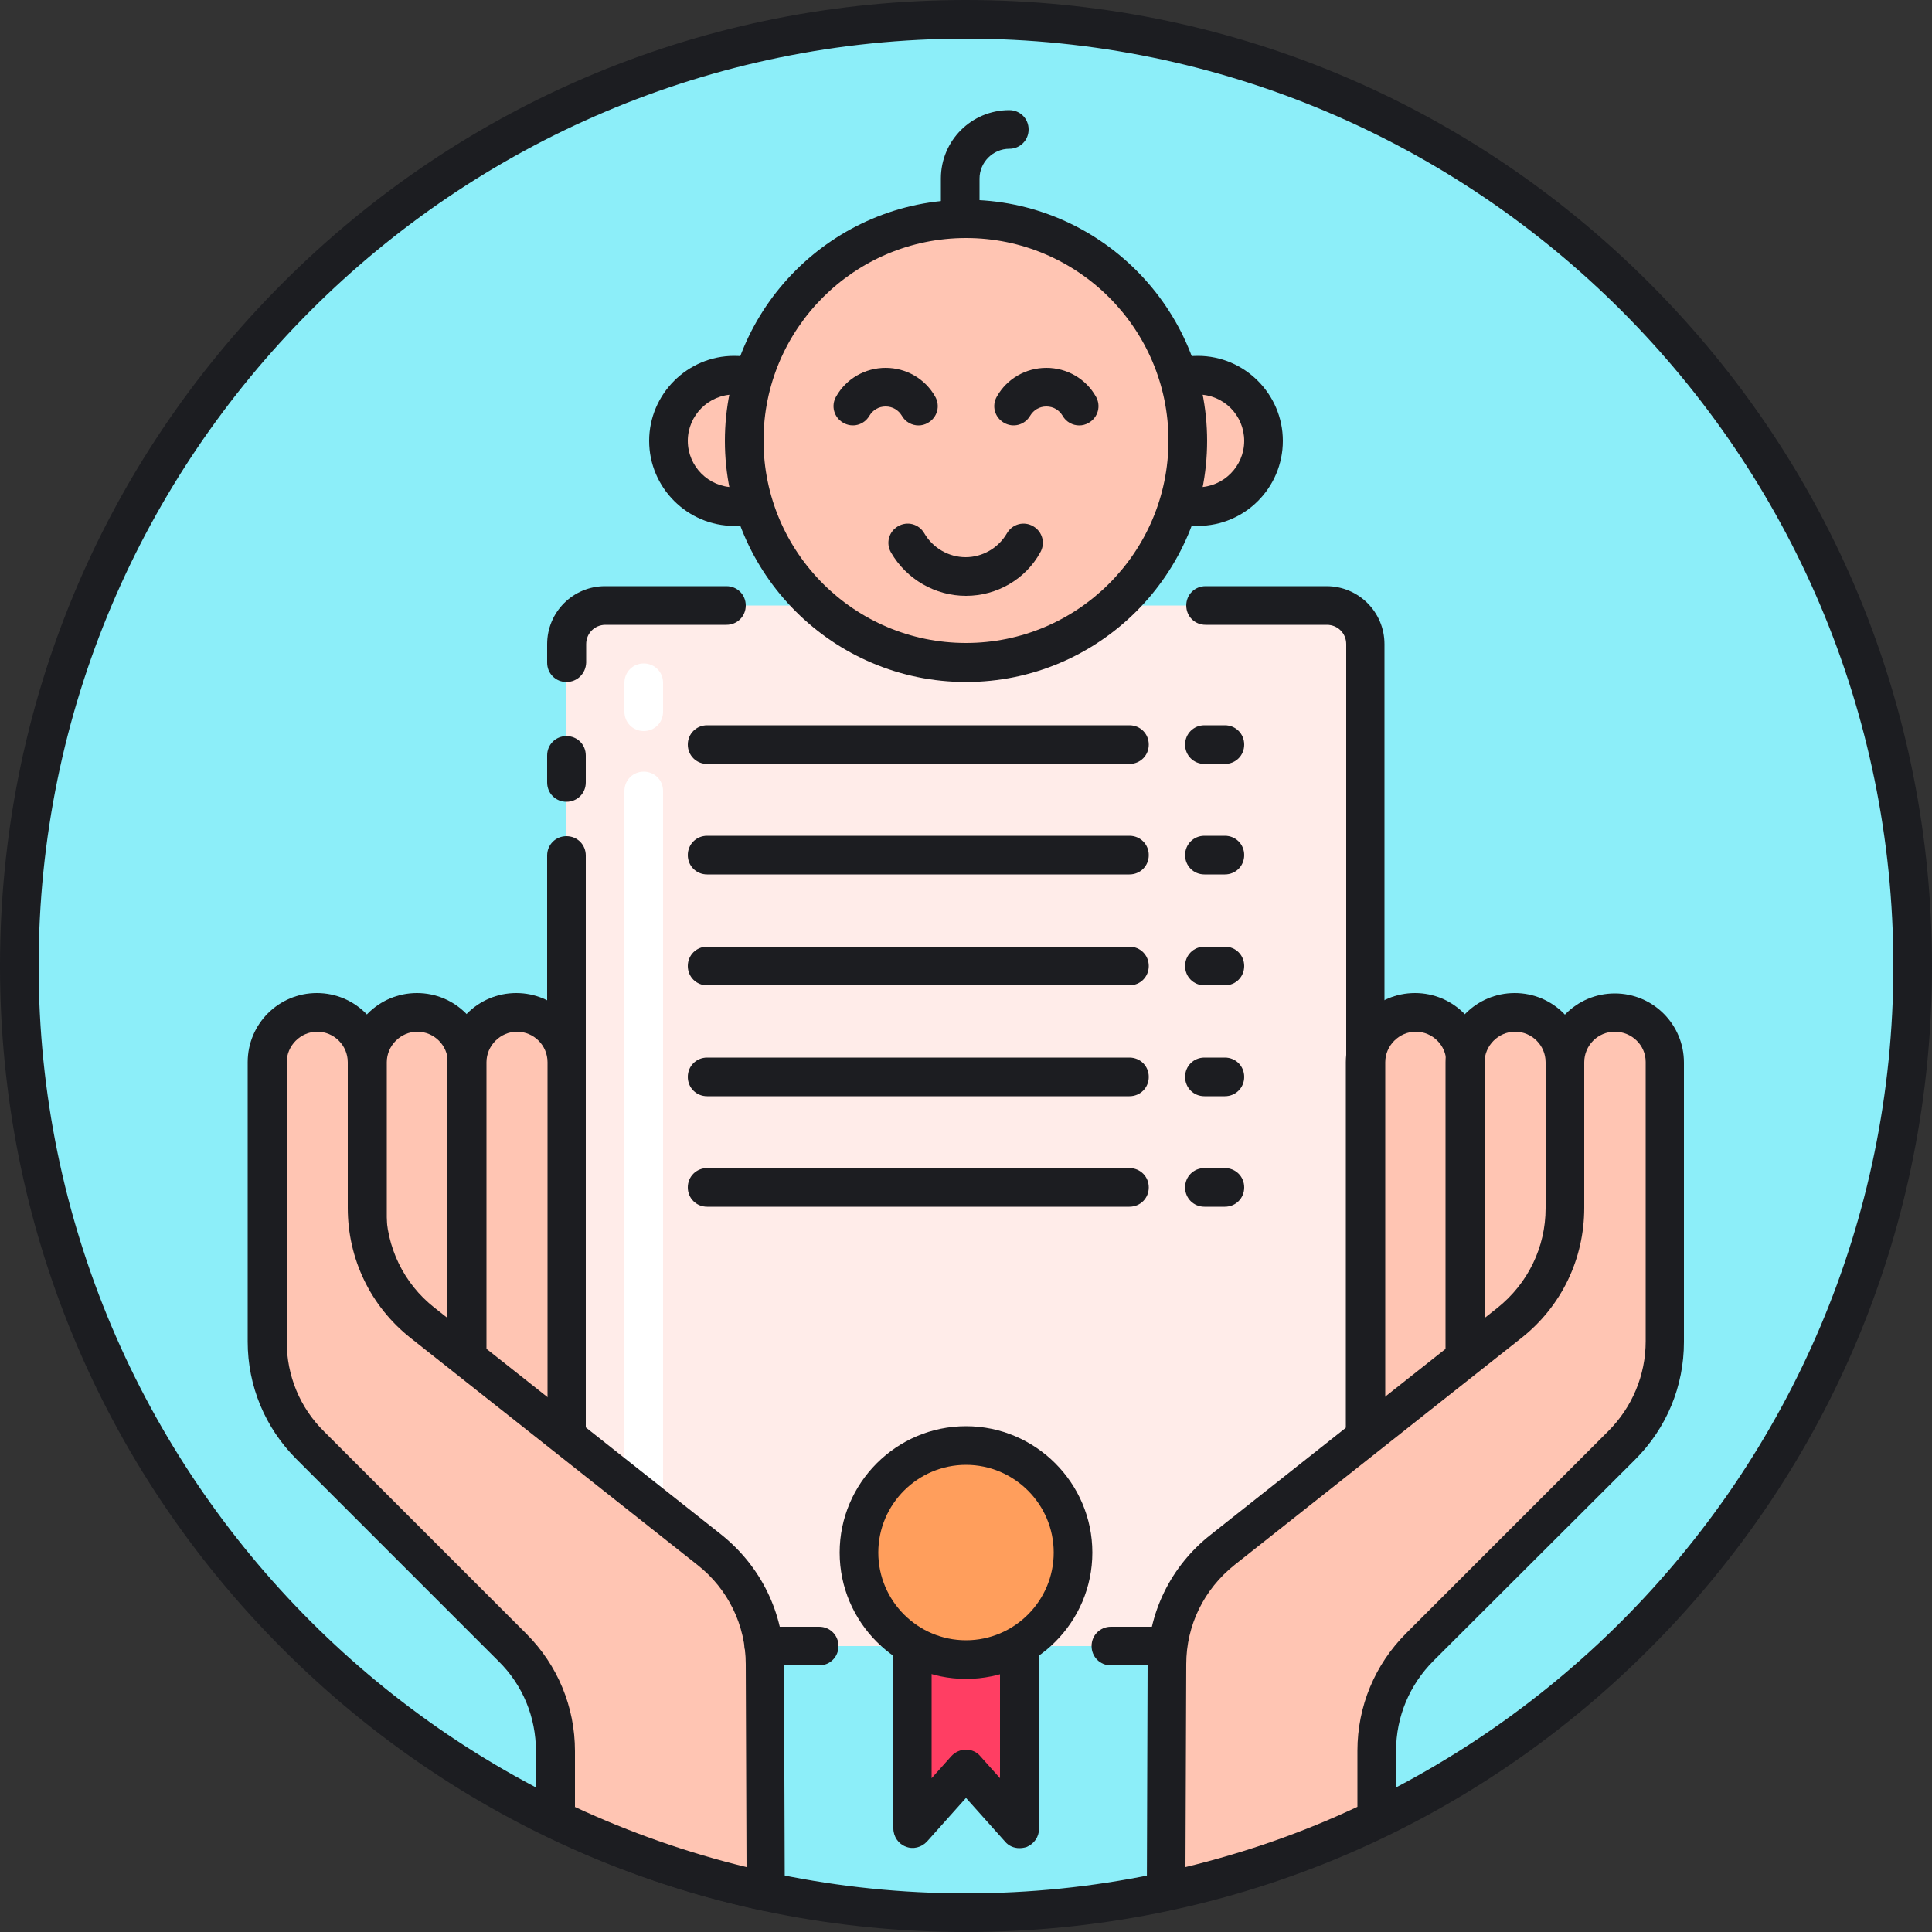 <svg xmlns="http://www.w3.org/2000/svg" viewBox="0 0 1024 1024" version="1.1"><rect x="0" y="0" width="1024" height="1024" fill="#333333" stroke="none"/><path d="M512 512m-501.76 0a501.76 501.76 0 1 0 1003.52 0 501.76 501.76 0 1 0-1003.52 0Z" fill="#8CEEF9" p-id="7293"></path><path d="M389.12 233.677m-34.816 0a34.816 34.816 0 1 0 69.632 0 34.816 34.816 0 1 0-69.632 0Z" fill="#FFC5B3" p-id="7294"></path><path d="M389.12 278.733c-24.781 0-45.056-20.275-45.056-45.056s20.275-45.056 45.056-45.056 45.056 20.275 45.056 45.056-20.275 45.056-45.056 45.056z m0-69.632c-13.517 0-24.576 11.059-24.576 24.576s11.059 24.576 24.576 24.576 24.576-11.059 24.576-24.576-11.059-24.576-24.576-24.576z" fill="#1C1D21" p-id="7295"></path><path d="M634.88 233.677m-34.816 0a34.816 34.816 0 1 0 69.632 0 34.816 34.816 0 1 0-69.632 0Z" fill="#FFC5B3" p-id="7296"></path><path d="M634.88 278.733c-24.781 0-45.056-20.275-45.056-45.056s20.275-45.056 45.056-45.056 45.056 20.275 45.056 45.056-20.07 45.056-45.056 45.056z m0-69.632c-13.517 0-24.576 11.059-24.576 24.576s11.059 24.576 24.576 24.576 24.576-11.059 24.576-24.576-10.854-24.576-24.576-24.576z" fill="#1C1D21" p-id="7297"></path><path d="M512 1024c-136.806 0-265.421-53.248-362.086-149.914S0 648.806 0 512 53.248 246.579 149.914 149.914C246.579 53.248 375.194 0 512 0s265.421 53.248 362.086 149.914C970.752 246.579 1024 375.194 1024 512s-53.248 265.421-149.914 362.086S648.806 1024 512 1024z m0-1003.52C241.05 20.48 20.48 241.05 20.48 512s220.57 491.52 491.52 491.52 491.52-220.57 491.52-491.52S782.95 20.48 512 20.48z" fill="#1C1D21" p-id="7298"></path><path d="M703.283 872.448H320.717c-11.264 0-20.48-9.216-20.48-20.48V341.402c0-11.264 9.216-20.48 20.48-20.48h382.566c11.264 0 20.48 9.216 20.48 20.48V851.968c0 11.264-9.216 20.48-20.48 20.48z" fill="#FFECE9" p-id="7299"></path><path d="M300.237 424.96c-5.734 0-10.24-4.506-10.24-10.24v-14.336c0-5.734 4.506-10.24 10.24-10.24s10.24 4.506 10.24 10.24v14.336c0 5.734-4.506 10.24-10.24 10.24zM320.717 882.688c-16.998 0-30.72-13.722-30.72-30.72V453.427c0-5.734 4.506-10.24 10.24-10.24s10.24 4.506 10.24 10.24V851.968c0 5.734 4.506 10.24 10.24 10.24s10.24 4.506 10.24 10.24-4.506 10.24-10.24 10.24zM703.283 882.688c-5.734 0-10.24-4.506-10.24-10.24s4.506-10.24 10.24-10.24 10.24-4.506 10.24-10.24V341.402c0-5.734-4.506-10.24-10.24-10.24H638.976c-5.734 0-10.24-4.506-10.24-10.24s4.506-10.24 10.24-10.24h64.102c16.998 0 30.72 13.722 30.72 30.72V851.968c0.205 16.998-13.517 30.72-30.515 30.72zM300.237 361.472c-5.734 0-10.24-4.506-10.24-10.24v-9.83c0-16.998 13.722-30.72 30.72-30.72H385.024c5.734 0 10.24 4.506 10.24 10.24s-4.506 10.24-10.24 10.24h-64.102c-5.734 0-10.24 4.506-10.24 10.24v9.83c-0.205 5.734-4.71 10.24-10.445 10.24z" fill="#1C1D21" p-id="7300"></path><path d="M341.197 387.482c-5.734 0-10.24-4.506-10.24-10.24v-15.36c0-5.734 4.506-10.24 10.24-10.24s10.24 4.506 10.24 10.24v15.36c0 5.734-4.506 10.24-10.24 10.24zM341.197 841.728c-5.734 0-10.24-4.506-10.24-10.24V419.226c0-5.734 4.506-10.24 10.24-10.24s10.24 4.506 10.24 10.24V831.488c0 5.734-4.506 10.24-10.24 10.24z" fill="#FFFFFF" p-id="7301"></path><path d="M598.63 404.89H374.784c-5.734 0-10.24-4.506-10.24-10.24s4.506-10.24 10.24-10.24h223.846c5.734 0 10.24 4.506 10.24 10.24s-4.506 10.24-10.24 10.24zM649.216 404.89h-10.854c-5.734 0-10.24-4.506-10.24-10.24s4.506-10.24 10.24-10.24h10.854c5.734 0 10.24 4.506 10.24 10.24s-4.506 10.24-10.24 10.24zM598.63 463.462H374.784c-5.734 0-10.24-4.506-10.24-10.24s4.506-10.24 10.24-10.24h223.846c5.734 0 10.24 4.506 10.24 10.24s-4.506 10.24-10.24 10.24zM649.216 463.462h-10.854c-5.734 0-10.24-4.506-10.24-10.24s4.506-10.24 10.24-10.24h10.854c5.734 0 10.24 4.506 10.24 10.24s-4.506 10.24-10.24 10.24zM598.63 522.24H374.784c-5.734 0-10.24-4.506-10.24-10.24s4.506-10.24 10.24-10.24h223.846c5.734 0 10.24 4.506 10.24 10.24s-4.506 10.24-10.24 10.24zM649.216 522.24h-10.854c-5.734 0-10.24-4.506-10.24-10.24s4.506-10.24 10.24-10.24h10.854c5.734 0 10.24 4.506 10.24 10.24s-4.506 10.24-10.24 10.24zM598.63 581.018H374.784c-5.734 0-10.24-4.506-10.24-10.24s4.506-10.24 10.24-10.24h223.846c5.734 0 10.24 4.506 10.24 10.24s-4.506 10.24-10.24 10.24zM649.216 581.018h-10.854c-5.734 0-10.24-4.506-10.24-10.24s4.506-10.24 10.24-10.24h10.854c5.734 0 10.24 4.506 10.24 10.24s-4.506 10.24-10.24 10.24zM598.63 639.59H374.784c-5.734 0-10.24-4.506-10.24-10.24s4.506-10.24 10.24-10.24h223.846c5.734 0 10.24 4.506 10.24 10.24s-4.506 10.24-10.24 10.24zM649.216 639.59h-10.854c-5.734 0-10.24-4.506-10.24-10.24s4.506-10.24 10.24-10.24h10.854c5.734 0 10.24 4.506 10.24 10.24s-4.506 10.24-10.24 10.24z" fill="#1C1D21" p-id="7302"></path><path d="M247.603 719.667v-156.672c0-14.541-11.878-26.419-26.419-26.419-14.541 0-26.419 11.878-26.419 26.419v156.672h52.838z" fill="#FFC5B3" p-id="7303"></path><path d="M247.398 761.446v-198.451c0-14.541 11.878-26.419 26.419-26.419 14.541 0 26.419 11.878 26.419 26.419v198.451h-52.838z" fill="#FFC5B3" p-id="7304"></path><path d="M247.603 729.907H194.56c-5.734 0-10.24-4.506-10.24-10.24v-156.672c0-20.275 16.384-36.659 36.659-36.659 20.275 0 36.659 16.384 36.659 36.659v156.672c0.205 5.734-4.506 10.24-10.035 10.24z m-42.803-20.48h32.563v-146.432c0-9.011-7.373-16.179-16.179-16.179s-16.179 7.373-16.179 16.179v146.432z" fill="#1C1D21" p-id="7305"></path><path d="M300.237 771.686h-53.043c-5.734 0-10.24-4.506-10.24-10.24v-198.451c0-20.275 16.384-36.659 36.659-36.659s36.659 16.384 36.659 36.659v198.451c0.205 5.53-4.301 10.24-10.035 10.24z m-42.598-20.48h32.563v-188.211c0-9.011-7.373-16.179-16.179-16.179s-16.179 7.373-16.179 16.179v188.211z" fill="#1C1D21" p-id="7306"></path><path d="M405.914 1002.496l-0.41-120.422c0-23.757-10.854-46.08-29.491-60.621l-151.962-120.218c-18.637-14.746-29.491-37.274-29.491-61.03v-77.21c0-14.541-11.878-26.419-26.419-26.419-14.541 0-26.419 11.878-26.419 26.419v148.07c0 20.685 8.192 40.346 22.733 54.886l107.11 107.11c14.541 14.541 22.733 34.406 22.733 54.886v36.045c35.021 17.203 72.499 30.106 111.616 38.502z" fill="#FFC5B3" p-id="7307"></path><path d="M405.914 1012.736c-0.819 0-1.434 0-2.253-0.205-39.526-8.397-77.824-21.709-113.869-39.117-3.482-1.638-5.734-5.325-5.734-9.216v-36.045c0-18.022-6.963-35.021-19.866-47.718l-107.11-107.11c-16.589-16.589-25.805-38.707-25.805-62.259v-148.07c0-20.275 16.384-36.659 36.659-36.659 20.275 0 36.659 16.384 36.659 36.659v77.21c0 20.685 9.421 40.141 25.6 52.838l151.962 120.218c21.094 16.794 33.382 41.779 33.382 68.608l0.41 120.422c0 3.072-1.434 5.939-3.891 7.987-1.434 1.638-3.891 2.458-6.144 2.458z m-101.376-55.091c29.082 13.517 59.802 24.371 91.136 31.949l-0.41-107.52c0-20.685-9.421-39.936-25.6-52.634l-151.962-120.218C196.403 692.429 184.32 667.238 184.32 640.205v-77.21c0-9.011-7.373-16.179-16.179-16.179s-16.179 7.373-16.179 16.179v148.07c0 18.022 6.963 35.021 19.866 47.718l107.11 107.11c16.589 16.589 25.805 38.707 25.805 62.259v29.491z" fill="#1C1D21" p-id="7308"></path><path d="M776.397 719.667v-156.672c0-14.541 11.878-26.419 26.419-26.419 14.541 0 26.419 11.878 26.419 26.419v156.672h-52.838z" fill="#FFC5B3" p-id="7309"></path><path d="M776.602 761.446v-198.451c0-14.541-11.878-26.419-26.419-26.419-14.541 0-26.419 11.878-26.419 26.419v198.451h52.838z" fill="#FFC5B3" p-id="7310"></path><path d="M829.44 729.907h-53.043c-5.734 0-10.24-4.506-10.24-10.24v-156.672c0-20.275 16.384-36.659 36.659-36.659 20.275 0 36.659 16.384 36.659 36.659v156.672c0.205 5.734-4.301 10.24-10.035 10.24z m-42.803-20.48H819.2v-146.432c0-9.011-7.373-16.179-16.179-16.179s-16.179 7.373-16.179 16.179v146.432z" fill="#1C1D21" p-id="7311"></path><path d="M776.602 771.686h-53.043c-5.734 0-10.24-4.506-10.24-10.24v-198.451c0-20.275 16.384-36.659 36.659-36.659s36.659 16.384 36.659 36.659v198.451c0.205 5.53-4.301 10.24-10.035 10.24z m-42.598-20.48h32.563v-188.211c0-9.011-7.373-16.179-16.179-16.179s-16.179 7.373-16.179 16.179v188.211z" fill="#1C1D21" p-id="7312"></path><path d="M882.483 562.995c0-14.541-11.878-26.419-26.419-26.419-14.541 0-26.419 11.878-26.419 26.419v77.21c0 23.757-10.854 46.285-29.491 61.03L647.987 821.248c-18.637 14.746-29.491 37.069-29.491 60.621l-0.41 120.422c39.117-8.397 76.595-21.299 111.616-38.298v-36.045c0-20.685 8.192-40.346 22.733-54.886l107.11-107.11c14.541-14.541 22.733-34.406 22.733-54.886v-148.07z" fill="#FFC5B3" p-id="7313"></path><path d="M618.086 1012.736c-2.253 0-4.71-0.819-6.349-2.253-2.458-2.048-3.891-4.915-3.891-7.987l0.41-120.422c0-27.034 12.288-52.019 33.382-68.608l151.962-120.218c16.179-12.902 25.6-32.154 25.6-52.838V563.2c0-20.275 16.384-36.659 36.659-36.659 20.275 0 36.659 16.384 36.659 36.659v148.07c0 23.552-9.216 45.67-25.805 62.259L759.808 880.23c-12.698 12.698-19.866 29.696-19.866 47.718v36.045c0 3.891-2.253 7.578-5.734 9.216-36.25 17.408-74.547 30.515-113.869 39.117-0.819 0.41-1.638 0.41-2.253 0.41zM855.859 546.816c-9.011 0-16.179 7.373-16.179 16.179v77.21c0 27.034-12.083 52.224-33.382 69.018L654.336 829.44c-16.179 12.902-25.6 31.949-25.6 52.634l-0.41 107.52c31.334-7.578 62.054-18.227 91.136-31.949v-29.696c0-23.552 9.216-45.67 25.805-62.259l107.11-107.11c12.698-12.698 19.866-29.696 19.866-47.718v-148.07c0-8.806-7.373-15.974-16.384-15.974z m-126.157 417.382z" fill="#1C1D21" p-id="7314"></path><path d="M540.262 969.318L512 937.574l-28.262 31.744V862.208h56.525z" fill="#FF3E63" p-id="7315"></path><path d="M540.262 979.558c-2.867 0-5.734-1.229-7.578-3.482L512 952.934l-20.685 23.142c-2.867 3.072-7.373 4.301-11.264 2.662-3.891-1.434-6.554-5.325-6.554-9.626V862.208c0-5.734 4.506-10.24 10.24-10.24h56.73c5.734 0 10.24 4.506 10.24 10.24v107.11c0 4.301-2.662 7.987-6.554 9.626-1.229 0.41-2.662 0.614-3.891 0.614zM512 927.334c2.867 0 5.734 1.229 7.578 3.482l10.445 11.674V872.448h-36.25v70.042l10.445-11.674c2.048-2.253 4.915-3.482 7.782-3.482z" fill="#1C1D21" p-id="7316"></path><path d="M512 822.886m-56.73 0a56.73 56.73 0 1 0 113.459 0 56.73 56.73 0 1 0-113.459 0Z" fill="#FF9E5C" p-id="7317"></path><path d="M512 889.856c-36.864 0-66.97-30.106-66.97-66.97 0-36.864 30.106-66.97 66.97-66.97s66.97 30.106 66.97 66.97c0 36.864-30.106 66.97-66.97 66.97z m0-113.459c-25.6 0-46.49 20.89-46.49 46.49s20.89 46.49 46.49 46.49 46.49-20.89 46.49-46.49-20.89-46.49-46.49-46.49z" fill="#1C1D21" p-id="7318"></path><path d="M512 233.677m-117.555 0a117.555 117.555 0 1 0 235.11 0 117.555 117.555 0 1 0-235.11 0Z" fill="#FFC5B3" p-id="7319"></path><path d="M512 361.472c-70.451 0-127.795-57.344-127.795-127.795s57.344-127.795 127.795-127.795 127.795 57.344 127.795 127.795-57.344 127.795-127.795 127.795z m0-235.315c-59.187 0-107.315 48.128-107.315 107.315s48.128 107.315 107.315 107.315 107.315-48.128 107.315-107.315-48.128-107.315-107.315-107.315z" fill="#1C1D21" p-id="7320"></path><path d="M512 315.802c-16.384 0-31.539-8.806-39.731-22.938-2.867-4.915-1.229-11.059 3.686-13.926 4.915-2.867 11.059-1.229 13.926 3.686 4.506 7.782 12.902 12.698 21.914 12.698s17.408-4.915 21.914-12.698c2.867-4.915 9.011-6.554 13.926-3.686 4.915 2.867 6.554 9.011 3.686 13.926-7.782 14.131-22.938 22.938-39.322 22.938zM572.006 225.485c-3.482 0-6.963-1.843-8.806-5.12-1.843-3.072-4.915-4.915-8.602-4.915s-6.758 1.843-8.602 4.915c-2.867 4.915-9.011 6.554-13.926 3.686-4.915-2.867-6.554-9.011-3.686-13.926 5.325-9.421 15.36-15.155 26.214-15.155s20.89 5.734 26.214 15.155c2.867 4.915 1.229 11.059-3.686 13.926-1.638 1.024-3.482 1.434-5.12 1.434zM486.81 225.485c-3.482 0-6.963-1.843-8.806-5.12-1.843-3.072-4.915-4.915-8.602-4.915s-6.758 1.843-8.602 4.915c-2.867 4.915-9.011 6.554-13.926 3.686-4.915-2.867-6.554-9.011-3.686-13.926 5.325-9.421 15.36-15.155 26.214-15.155s20.89 5.734 26.214 15.155c2.867 4.915 1.229 11.059-3.686 13.926-1.638 1.024-3.482 1.434-5.12 1.434zM508.928 126.157c-5.734 0-10.24-4.506-10.24-10.24V94.618c0-20.07 16.179-36.25 36.25-36.25 5.734 0 10.24 4.506 10.24 10.24s-4.506 10.24-10.24 10.24c-8.602 0-15.77 7.168-15.77 15.77v21.299c0 5.734-4.71 10.24-10.24 10.24zM434.176 882.688h-29.286c-5.734 0-10.24-4.506-10.24-10.24s4.506-10.24 10.24-10.24H434.176c5.734 0 10.24 4.506 10.24 10.24s-4.506 10.24-10.24 10.24zM618.086 882.688h-29.286c-5.734 0-10.24-4.506-10.24-10.24s4.506-10.24 10.24-10.24h29.286c5.734 0 10.24 4.506 10.24 10.24s-4.71 10.24-10.24 10.24z" fill="#1C1D21" p-id="7321"></path></svg>